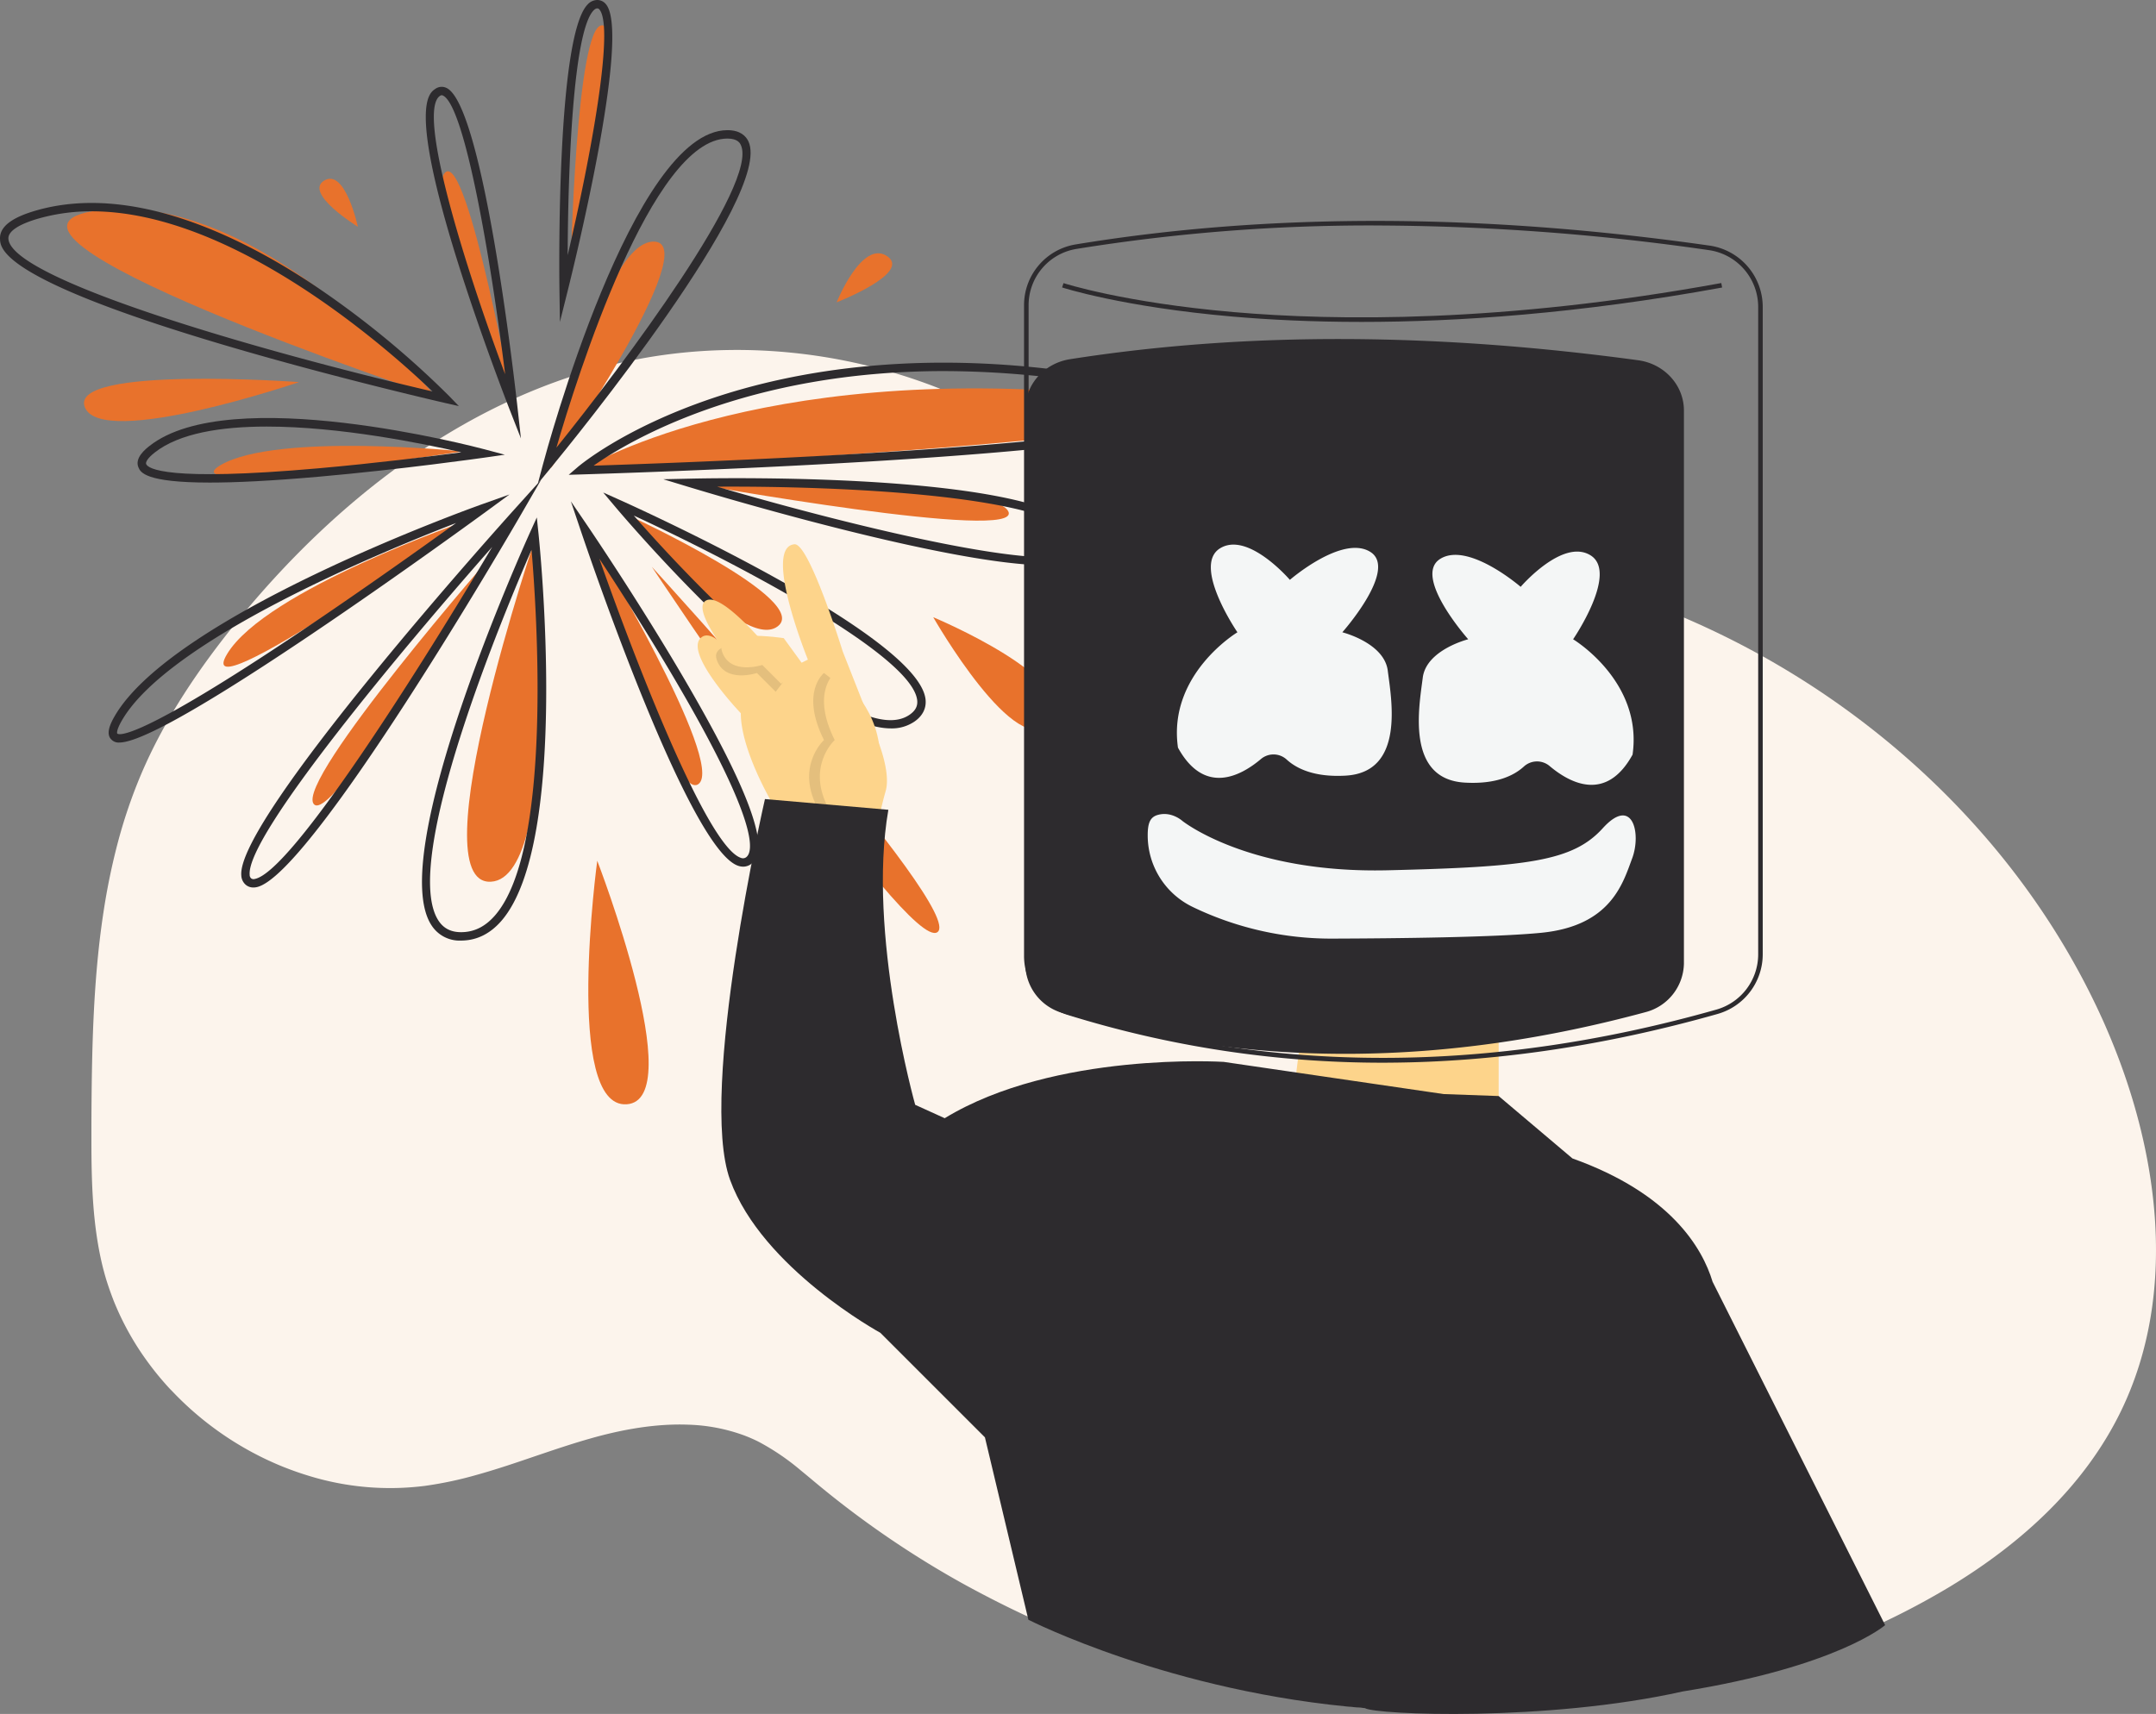 <svg xmlns="http://www.w3.org/2000/svg" width="790.297" height="628.43" viewBox="0 0 790.297 628.43">
  <rect x="0" y="0" width="790.297" height="628.43" fill="#808080" stroke="none"/>
  <g id="Groupe_2" data-name="Groupe 2" transform="translate(8935 -1519)">
    <g id="undraw_city_driver_re_0x5e" transform="translate(-8906.526 1647.317)">
      <path id="Tracé_1" data-name="Tracé 1" d="M810.353,446.984c-13.3,27.433-36.319,48.423-62.658,64.394a276.985,276.985,0,0,1-33.623,17.214q-11.37,4.923-23.05,8.984a366.3,366.3,0,0,1-120.44,20.1q-10.036.01-20.072-.515-2.879-.148-5.759-.339-15.171-1.006-30.242-3.225c-.2-.028-.4-.057-.6-.092a380.954,380.954,0,0,1-61.945-14.518q-5.875-1.906-11.68-4c-1.045-.367-2.089-.755-3.127-1.136q-6.543-2.424-12.986-5.089-5.42-2.234-10.777-4.637-5.272-2.382-10.474-4.919-8.512-4.171-16.84-8.744-6.426-3.557-12.682-7.382a350.5,350.5,0,0,1-29.988-20.524q-5.1-3.9-10.064-7.989c-2.294-1.891-4.566-3.825-6.874-5.7A86.749,86.749,0,0,0,311,458.325a55.493,55.493,0,0,0-5.18-2.287,64.865,64.865,0,0,0-20.574-4c-11.991-.473-24.37,1.757-35.966,5.06-5.512,1.56-10.96,3.352-16.409,5.187q-3.356,1.133-6.7,2.273c-4.616,1.574-9.231,3.112-13.889,4.517-1.553.466-3.105.925-4.665,1.355a137.07,137.07,0,0,1-18.992,4.037,101.189,101.189,0,0,1-42.692-3.719l-1.179-.367c-1.976-.621-3.931-1.3-5.879-2.04l-1.179-.452q-2.816-1.09-5.526-2.336l-1.179-.536c-1.736-.812-3.437-1.659-5.11-2.555-.141-.071-.275-.141-.417-.219-.649-.339-1.291-.706-1.927-1.052A116.185,116.185,0,0,1,95.9,439.672c-.233-.233-.452-.473-.706-.706-1.122-1.214-2.223-2.449-3.289-3.712-.4-.466-.791-.932-1.179-1.412q-1.9-2.318-3.663-4.736c-.176-.233-.346-.473-.515-.706a102.357,102.357,0,0,1-11.906-21.526c-.1-.233-.191-.473-.275-.706q-1.408-3.631-2.576-7.389c-.318-1.045-.621-2.117-.889-3.162-.092-.311-.176-.628-.254-.939-3.86-15.329-4.277-31.273-4.277-47.124v-5.54c.113-25.641.508-51.719,4.291-77.007a4.259,4.259,0,0,1,.078-.522A242.811,242.811,0,0,1,75.893,239.2a187.451,187.451,0,0,1,8.688-25.619c8.7-20.467,21.357-39.093,35.408-56.356,35.359-43.412,81.778-79.907,136.108-93.522,58.544-14.7,123.609-.614,170.831,36.982,13.925,11.081,26.481,24.137,41.916,32.931q.784.455,1.588.889,3.06,1.662,6.253,3.021a64.529,64.529,0,0,0,8.688,3c9.38,2.52,19.183,2.745,28.534-.381.762-.261,1.525-.536,2.28-.84,1.6-.635,3.134-1.228,4.609-1.779,10.064-3.748,17.814-5.569,30.045-4.912A290.316,290.316,0,0,1,635.788,150.4c1.1.4,2.2.819,3.3,1.235,71.078,27.207,132.191,81.234,163.936,150.661q1.27,2.753,2.449,5.547C824.4,352.036,831.237,403.889,810.353,446.984Z" transform="translate(-61.337 -57.987)" fill="#fcf4ec" style="isolation: isolate"/>
    </g>
    <g id="undraw_mello_otq1" transform="translate(-8935 1519)">
      <path id="Tracé_29" data-name="Tracé 29" d="M351.631,313.578s-73.793,25.416-87.945,48.877S351.631,313.578,351.631,313.578Z" transform="translate(-180.43 -122.679)" fill="#e8722c"/>
      <path id="Tracé_30" data-name="Tracé 30" d="M212.2,392.208a3.6,3.6,0,0,1-2.8-1.033c-2.3-2.068-.419-5.978,1.191-8.739,21.589-37.008,130.141-76.008,134.751-77.65l9.927-3.535-8.5,6.227c-.314.231-31.894,23.346-64.222,45.123C232.287,386.459,217.366,392.208,212.2,392.208Zm123.494-80.5c-28.5,11.033-105.318,42.926-122.442,72.284-2.281,3.909-1.8,4.891-1.792,4.9.462.5,6.295,3.622,68.991-38.585C302.306,335.588,323.868,320.223,335.694,311.7Z" transform="translate(-168.5 -119.956)" fill="#2d2b2e"/>
      <path id="Tracé_31" data-name="Tracé 31" d="M349.03,280.418s-68-6.99-88.633,4.955S349.03,280.418,349.03,280.418Z" transform="translate(-179.428 -114.905)" fill="#e8722c"/>
      <path id="Tracé_32" data-name="Tracé 32" d="M248.439,288.946c-23.8,0-25.438-3.816-26.187-5.56-1.5-3.491,2.667-6.778,4.035-7.858,29.517-23.3,119.171.247,122.973,1.26l7.292,1.945-7.471,1.067c-.3.043-30.339,4.316-60.653,6.99C270.75,288.348,257.858,288.946,248.439,288.946ZM269.3,268.41c-16.766,0-32.1,2.429-41.1,9.533-2.715,2.143-3.389,3.589-3.114,4.228.69,1.609,7.277,6.474,63.075,1.55,20.792-1.835,41.454-4.423,52.427-5.875C326.526,274.611,296.089,268.41,269.3,268.41Z" transform="translate(-171.504 -112.008)" fill="#2d2b2e"/>
      <path id="Tracé_33" data-name="Tracé 33" d="M392.159,239.894s-34.205-82.132-25.918-90.261S392.159,239.894,392.159,239.894Z" transform="translate(-203.095 -86.359)" fill="#e8722c"/>
      <path id="Tracé_34" data-name="Tracé 34" d="M392.413,238.341l-4.253-10.868c-.1-.266-10.51-26.924-19.086-54.369-17.664-56.523-10.423-61.35-8.045-62.936a4,4,0,0,1,4.088-.345c13.341,6.217,24.751,105.607,26.008,116.919ZM363.371,112.5a1.142,1.142,0,0,0-.634.231c-8.5,5.667,8.732,61.462,23.88,102.071-5.2-41.873-14.764-98.442-22.8-102.188a1.045,1.045,0,0,0-.445-.114Z" transform="translate(-201.458 -77.581)" fill="#2d2b2e"/>
      <path id="Tracé_35" data-name="Tracé 35" d="M416.468,265.266s18.359-83.017,37.592-83.017S416.468,265.266,416.468,265.266Z" transform="translate(-214.476 -93.669)" fill="#e8722c"/>
      <path id="Tracé_36" data-name="Tracé 36" d="M410.251,259.41l1.816-6.835C413.4,247.563,445.1,129.81,479.754,129.81c4.751,0,6.8,2.229,7.684,4.1,9.24,19.569-64.281,109.815-72.694,120.04Zm69.5-126.522c-27.66,0-55.155,87.423-62.694,113.333,24.808-30.822,74.256-96.889,67.594-111C484.38,134.646,483.552,132.889,479.754,132.889Z" transform="translate(-213.103 -82.085)" fill="#2d2b2e"/>
      <path id="Tracé_37" data-name="Tracé 37" d="M430.3,281.354s63.12-39.887,192.439-27.711S430.3,281.354,430.3,281.354Z" transform="translate(-217.532 -108.929)" fill="#e8722c"/>
      <path id="Tracé_38" data-name="Tracé 38" d="M424.773,280.344l3.3-2.832c.669-.574,16.76-14.175,49-25.113,29.669-10.068,79.125-19.551,146.249-7.563,28.359,5.064,32.041,8.838,31.794,12.161-.244,3.283-.815,10.974-114.122,18.1-55.37,3.483-111.318,5.1-111.878,5.12Zm137.636-38.029c-72.91,0-116.015,25.906-128.513,34.677,14.8-.474,61.057-2.08,106.918-4.966C646.1,265.4,651.949,258.155,652.051,256.769c.012-.148-.066-3.689-29.264-8.9a343.192,343.192,0,0,0-60.378-5.551Z" transform="translate(-216.311 -106.256)" fill="#2d2b2e"/>
      <path id="Tracé_39" data-name="Tracé 39" d="M481.676,295.853s110.564-1.476,116.775,10.33S481.676,295.853,481.676,295.853Z" transform="translate(-228.881 -118.75)" fill="#e8722c"/>
      <path id="Tracé_40" data-name="Tracé 40" d="M609.867,325.535c-35.291,0-120.121-25.341-131.38-28.753l-9.227-2.8,9.638-.216c14.143-.316,138.4-2.384,146.217,22.633a5.551,5.551,0,0,1-1.212,5.938C621.679,324.584,616.7,325.535,609.867,325.535ZM489.018,296.707c51.861,15.2,123.872,32.373,132.7,23.465.478-.483.962-1.243.46-2.851C616.625,299.548,531.877,296.417,489.018,296.707Z" transform="translate(-226.138 -118.265)" fill="#2d2b2e"/>
      <path id="Tracé_41" data-name="Tracé 41" d="M454.012,311.6s66.781,30.867,53.732,40.364S454.012,311.6,454.012,311.6Z" transform="translate(-222.77 -122.242)" fill="#e8722c"/>
      <path id="Tracé_42" data-name="Tracé 42" d="M546.482,386.822c-32.3,0-98.079-77.7-101.138-81.336l-4.33-5.147,6.138,2.751c4.479,2.008,109.72,49.446,112.023,73.208.305,3.151-1.078,5.907-4,7.97A14.711,14.711,0,0,1,546.482,386.822Zm-94.248-78.03c25.4,29.14,81.91,86.557,101.166,72.961,2.051-1.447,2.912-3.086,2.712-5.157C554.455,359.511,485.682,324.284,452.234,308.792Z" transform="translate(-219.898 -119.754)" fill="#2d2b2e"/>
      <path id="Tracé_43" data-name="Tracé 43" d="M596.284,359.026s55.422,23.093,43.106,38.488S596.284,359.026,596.284,359.026Z" transform="translate(-254.197 -132.718)" fill="#e8722c"/>
      <path id="Tracé_44" data-name="Tracé 44" d="M463.892,335.314s115.463,126.24,104.687,133.937S463.892,335.314,463.892,335.314Z" transform="translate(-224.952 -127.48)" fill="#e8722c"/>
      <path id="Tracé_45" data-name="Tracé 45" d="M436.228,323.458s48.613,80.964,38.692,88.836S436.228,323.458,436.228,323.458Z" transform="translate(-218.841 -124.861)" fill="#e8722c"/>
      <path id="Tracé_46" data-name="Tracé 46" d="M488.948,438.434a5.694,5.694,0,0,1-1.783-.3c-17.822-5.854-53.741-111.02-57.778-122.992l-3.59-10.647,6.322,9.29c.188.277,19.083,28.089,35.851,56.86,31,53.189,28.428,63.648,23.8,66.888a4.847,4.847,0,0,1-2.82.9ZM436.219,325.5c13.1,37.193,39.48,105.628,51.906,109.711a1.952,1.952,0,0,0,1.878-.2c2.544-1.78,5.23-11.464-24.688-62.8-10.614-18.214-22.088-36.048-29.1-46.708Z" transform="translate(-216.537 -120.672)" fill="#2d2b2e"/>
      <path id="Tracé_47" data-name="Tracé 47" d="M402.567,319.506s-43.752,129.1-16.9,127.769S402.567,319.506,402.567,319.506Z" transform="translate(-205.747 -123.988)" fill="#e8722c"/>
      <path id="Tracé_48" data-name="Tracé 48" d="M370.09,467.207a12.2,12.2,0,0,1-10.777-5.48c-17.321-25.815,33.989-139.666,36.181-144.5l2.341-5.159.592,5.634c.486,4.61,11.6,113.255-13.574,142.28-3.98,4.587-8.714,7.013-14.071,7.212C370.55,467.2,370.318,467.207,370.09,467.207Zm25.817-143.283c-10.144,23.324-48.361,114.739-34.036,136.088,1.951,2.911,4.829,4.259,8.8,4.106,4.534-.168,8.413-2.181,11.859-6.154C403.569,433.7,397.885,347.366,395.906,323.924Z" transform="translate(-201.064 -122.345)" fill="#2d2b2e"/>
      <path id="Tracé_49" data-name="Tracé 49" d="M371.395,327.743s-73.442,84-66.721,92.846S371.395,327.743,371.395,327.743Z" transform="translate(-189.685 -125.808)" fill="#e8722c"/>
      <path id="Tracé_50" data-name="Tracé 50" d="M275.172,443.821a4.3,4.3,0,0,1-2.693-.892,4.742,4.742,0,0,1-1.747-3.5c-1.845-20.868,95.916-129.6,100.077-134.222l9.841-10.919-7.365,12.721c-3.139,5.421-77.1,132.819-97.015,136.7a5.758,5.758,0,0,1-1.1.111Zm87.54-124.883c-32.39,36.786-90.194,105.734-88.913,120.221a1.685,1.685,0,0,0,.571,1.341,1.5,1.5,0,0,0,1.311.188c13.764-2.682,61.845-79.364,87.03-121.75Z" transform="translate(-182.278 -118.418)" fill="#2d2b2e"/>
      <path id="Tracé_51" data-name="Tracé 51" d="M323.849,235.635S259.82,160,200.611,167.332,323.849,235.635,323.849,235.635Z" transform="translate(-164.183 -90.263)" fill="#e8722c"/>
      <path id="Tracé_52" data-name="Tracé 52" d="M325.407,238.559l-5.039-1.152c-.4-.092-40.872-9.374-80.881-21.214-81.928-24.245-82.192-35.394-82.278-39.057-.105-4.42,4.395-7.839,13.756-10.452,34.743-9.7,73.972,9.4,100.754,27.141a335.013,335.013,0,0,1,50.1,41.011Zm-134.56-71.427a70.635,70.635,0,0,0-19.056,2.519c-7.484,2.088-11.569,4.721-11.506,7.413.35,14.781,91.208,41.138,155.462,56.117-15.189-14.57-72.573-66.049-124.9-66.049Z" transform="translate(-157.206 -89.653)" fill="#2d2b2e"/>
      <path id="Tracé_53" data-name="Tracé 53" d="M275.556,248.025s-84.673-6.158-78.515,9.237S275.556,248.025,275.556,248.025Z" transform="translate(-165.935 -107.93)" fill="#e8722c"/>
      <path id="Tracé_54" data-name="Tracé 54" d="M321.58,170.272s-4.619-21.553-12.316-16.935S321.58,170.272,321.58,170.272Z" transform="translate(-190.406 -87.139)" fill="#e8722c"/>
      <path id="Tracé_55" data-name="Tracé 55" d="M425.688,169.571s21.125-88.77,11.551-89.1S425.688,169.571,425.688,169.571Z" transform="translate(-216.513 -71.187)" fill="#e8722c"/>
      <path id="Tracé_56" data-name="Tracé 56" d="M420.576,186.592,420.4,174.8c-.056-3.786-1.23-92.875,10.353-104.63a4.861,4.861,0,0,1,3.5-1.618,4.1,4.1,0,0,1,3.3,1.689c8.912,11.416-11.737,95.374-14.122,104.911ZM434.259,71.633c-.153,0-.619,0-1.309.7-7.649,7.764-9.425,59.412-9.529,89.786,8.479-36.193,17.121-83.052,11.71-89.982A1.039,1.039,0,0,0,434.259,71.633Z" transform="translate(-215.333 -68.554)" fill="#2d2b2e"/>
      <path id="Tracé_57" data-name="Tracé 57" d="M550.836,205.728s9.237-23.093,18.474-16.935S550.836,205.728,550.836,205.728Z" transform="translate(-244.158 -94.884)" fill="#e8722c"/>
      <path id="Tracé_58" data-name="Tracé 58" d="M437.274,473.634s-12.316,90.831,10.777,89.292S437.274,473.634,437.274,473.634Z" transform="translate(-218.348 -158.035)" fill="#e8722c"/>
      <path id="Tracé_59" data-name="Tracé 59" d="M513.066,420.076s-11.8-19.667-11.8-33.434c0,0-20.65-21.634-14.75-27.534S505.2,375.825,505.2,375.825s-23.6-26.55-16.717-30.484,29.5,25.567,29.5,25.567l7.867-3.933s-16.709-41.212-4.917-42.284c5.408-.492,17.7,39.334,17.7,39.334l12.784,32.45s4.917,11.8,2.95,18.684a129.778,129.778,0,0,0-2.95,12.783Z" transform="translate(-229.715 -125.133)" fill="#fdd48b"/>
      <path id="Tracé_60" data-name="Tracé 60" d="M555.13,438.376s6.883-10.817,4.392-27.334-16.192-25.767-16.192-25.767-8.85,6.883,0,24.584c0,0-10.817,9.833-1.967,25.567" transform="translate(-241.296 -138.517)" opacity="0.1"/>
      <path id="Tracé_61" data-name="Tracé 61" d="M560.179,438.376s6.883-10.817,4.392-27.334-16.192-25.767-16.192-25.767-8.85,6.883,0,24.584c0,0-10.817,9.833-1.967,25.567" transform="translate(-242.412 -138.517)" fill="#fdd48b"/>
      <path id="Tracé_62" data-name="Tracé 62" d="M522.347,380.765l-5.408-8.358s-25.567-3.933-22.617,4.917,14.75,4.917,14.75,4.917l6.883,6.883Z" transform="translate(-231.622 -135.482)" opacity="0.1"/>
      <path id="Tracé_63" data-name="Tracé 63" d="M527.329,379.437l-7.867-10.817s-25.567-3.933-22.617,4.917,14.75,4.917,14.75,4.917l6.883,6.883Z" transform="translate(-232.179 -134.645)" fill="#fdd48b"/>
      <path id="Tracé_64" data-name="Tracé 64" d="M611.569,479.334l-4.917,39.334,76.7,4.917v-47.2Z" transform="translate(-134.008 -105.232)" fill="#fdd48b"/>
      <path id="Tracé_65" data-name="Tracé 65" d="M923.186,747.48l-63.25-125.893c-3.716-12.305-15.32-32.346-51.374-45.223L781.52,553.489l-20.159-.724-80.634-11.8s-61.951-3.933-102.268,20.65L567.642,556.7s-17.7-62.934-9.833-108.168L512.574,444.6s-24.584,107.185-12.783,139.635,55.067,56.051,55.067,56.051l38.351,38.351L609.134,745.5s52.354,26.768,123.344,32.407c3.728,2.448,66.646,5.07,116.55-6.115C905.9,762.63,923.186,747.48,923.186,747.48Z" transform="translate(-232.174 -151.62)" fill="#2d2b2e"/>
      <path id="Tracé_66" data-name="Tracé 66" d="M866.763,474.956c-72.447,19.563-143.652,20.946-213.353.3a18.772,18.772,0,0,1-13.795-17.785V253.864c0-9.11,6.932-16.882,16.379-18.363,65.751-10.311,135.406-9.513,208.258.385,9.626,1.308,16.772,9.168,16.772,18.421V457.041A18.8,18.8,0,0,1,866.763,474.956Z" transform="translate(-263.769 -103.799)" fill="#2d2b2e"/>
      <path id="Tracé_67" data-name="Tracé 67" d="M733.107,357s-16.663-24.354-6.409-30.763,25.636,11.536,25.636,11.536,19.227-16.663,29.481-10.254S771.56,357,771.56,357s15.381,3.845,16.663,14.1,6.409,37.172-15.381,38.453c-11.673.687-18.2-2.673-21.738-5.941a7.144,7.144,0,0,0-9.409-.112c-7.389,6.225-20.7,13.4-30.379-4.2C707.471,372.379,733.107,357,733.107,357Z" transform="translate(-279.521 -125.169)" fill="#f4f6f6"/>
      <path id="Tracé_68" data-name="Tracé 68" d="M881.3,360.288s16.663-24.354,6.409-30.763-25.636,11.536-25.636,11.536-19.227-16.663-29.481-10.254,10.254,29.481,10.254,29.481-15.381,3.845-16.663,14.1-6.409,37.172,15.381,38.453c11.673.687,18.2-2.673,21.738-5.941a7.144,7.144,0,0,1,9.409-.111c7.389,6.225,20.7,13.4,30.379-4.2C906.935,375.67,881.3,360.288,881.3,360.288Z" transform="translate(-304.662 -125.896)" fill="#f4f6f6"/>
      <path id="Tracé_69" data-name="Tracé 69" d="M709.843,454.127s24.045,19.359,75.318,18.138,67.854-3.314,78.813-15.4,14.208,1.873,10.8,11.022S867,492.651,841.462,495.182c-16.816,1.666-53.16,2.061-76.033,2.136a116.89,116.89,0,0,1-51.395-11.433l-.634-.31a29.1,29.1,0,0,1-16.212-26.08c0-4.312.761-6.642,3.568-7.491C705.815,450.474,709.843,454.127,709.843,454.127Z" transform="translate(-276.487 -153.174)" fill="#f4f6f6"/>
      <path id="Tracé_70" data-name="Tracé 70" d="M770.542,481.163A388.359,388.359,0,0,1,654.97,463.631,22.577,22.577,0,0,1,639.005,442V203.469a22.561,22.561,0,0,1,18.958-22.338c70.615-11.639,148.808-11.488,232.4.448a22.735,22.735,0,0,1,19.413,22.407v237.5a22.761,22.761,0,0,1-16.506,21.792c-40.936,11.617-81.406,17.63-120.286,17.872C772.176,481.16,771.356,481.163,770.542,481.163Zm-2.724-306.978a674.105,674.105,0,0,0-109.583,8.6,20.9,20.9,0,0,0-17.558,20.688V442a20.911,20.911,0,0,0,14.79,20.038c74.71,23.257,154.565,23.136,237.351-.358l.229.8-.229-.8a21.082,21.082,0,0,0,15.291-20.184v-237.5a21.055,21.055,0,0,0-17.979-20.753,866.6,866.6,0,0,0-122.312-9.049Z" transform="translate(-263.634 -91.518)" fill="#2d2b2e"/>
      <path id="Tracé_71" data-name="Tracé 71" d="M766.638,216.011c-18.414,0-34.171-.826-47.073-1.945-40.578-3.52-62.444-10.623-62.661-10.694l.524-1.587c.215.071,21.949,7.125,62.359,10.623,37.3,3.23,98.587,4,178.753-10.652l.3,1.645C846.175,213.027,801.621,216.011,766.638,216.011Z" transform="translate(-267.588 -97.978)" fill="#2d2b2e"/>
    </g>
  </g>
</svg>
